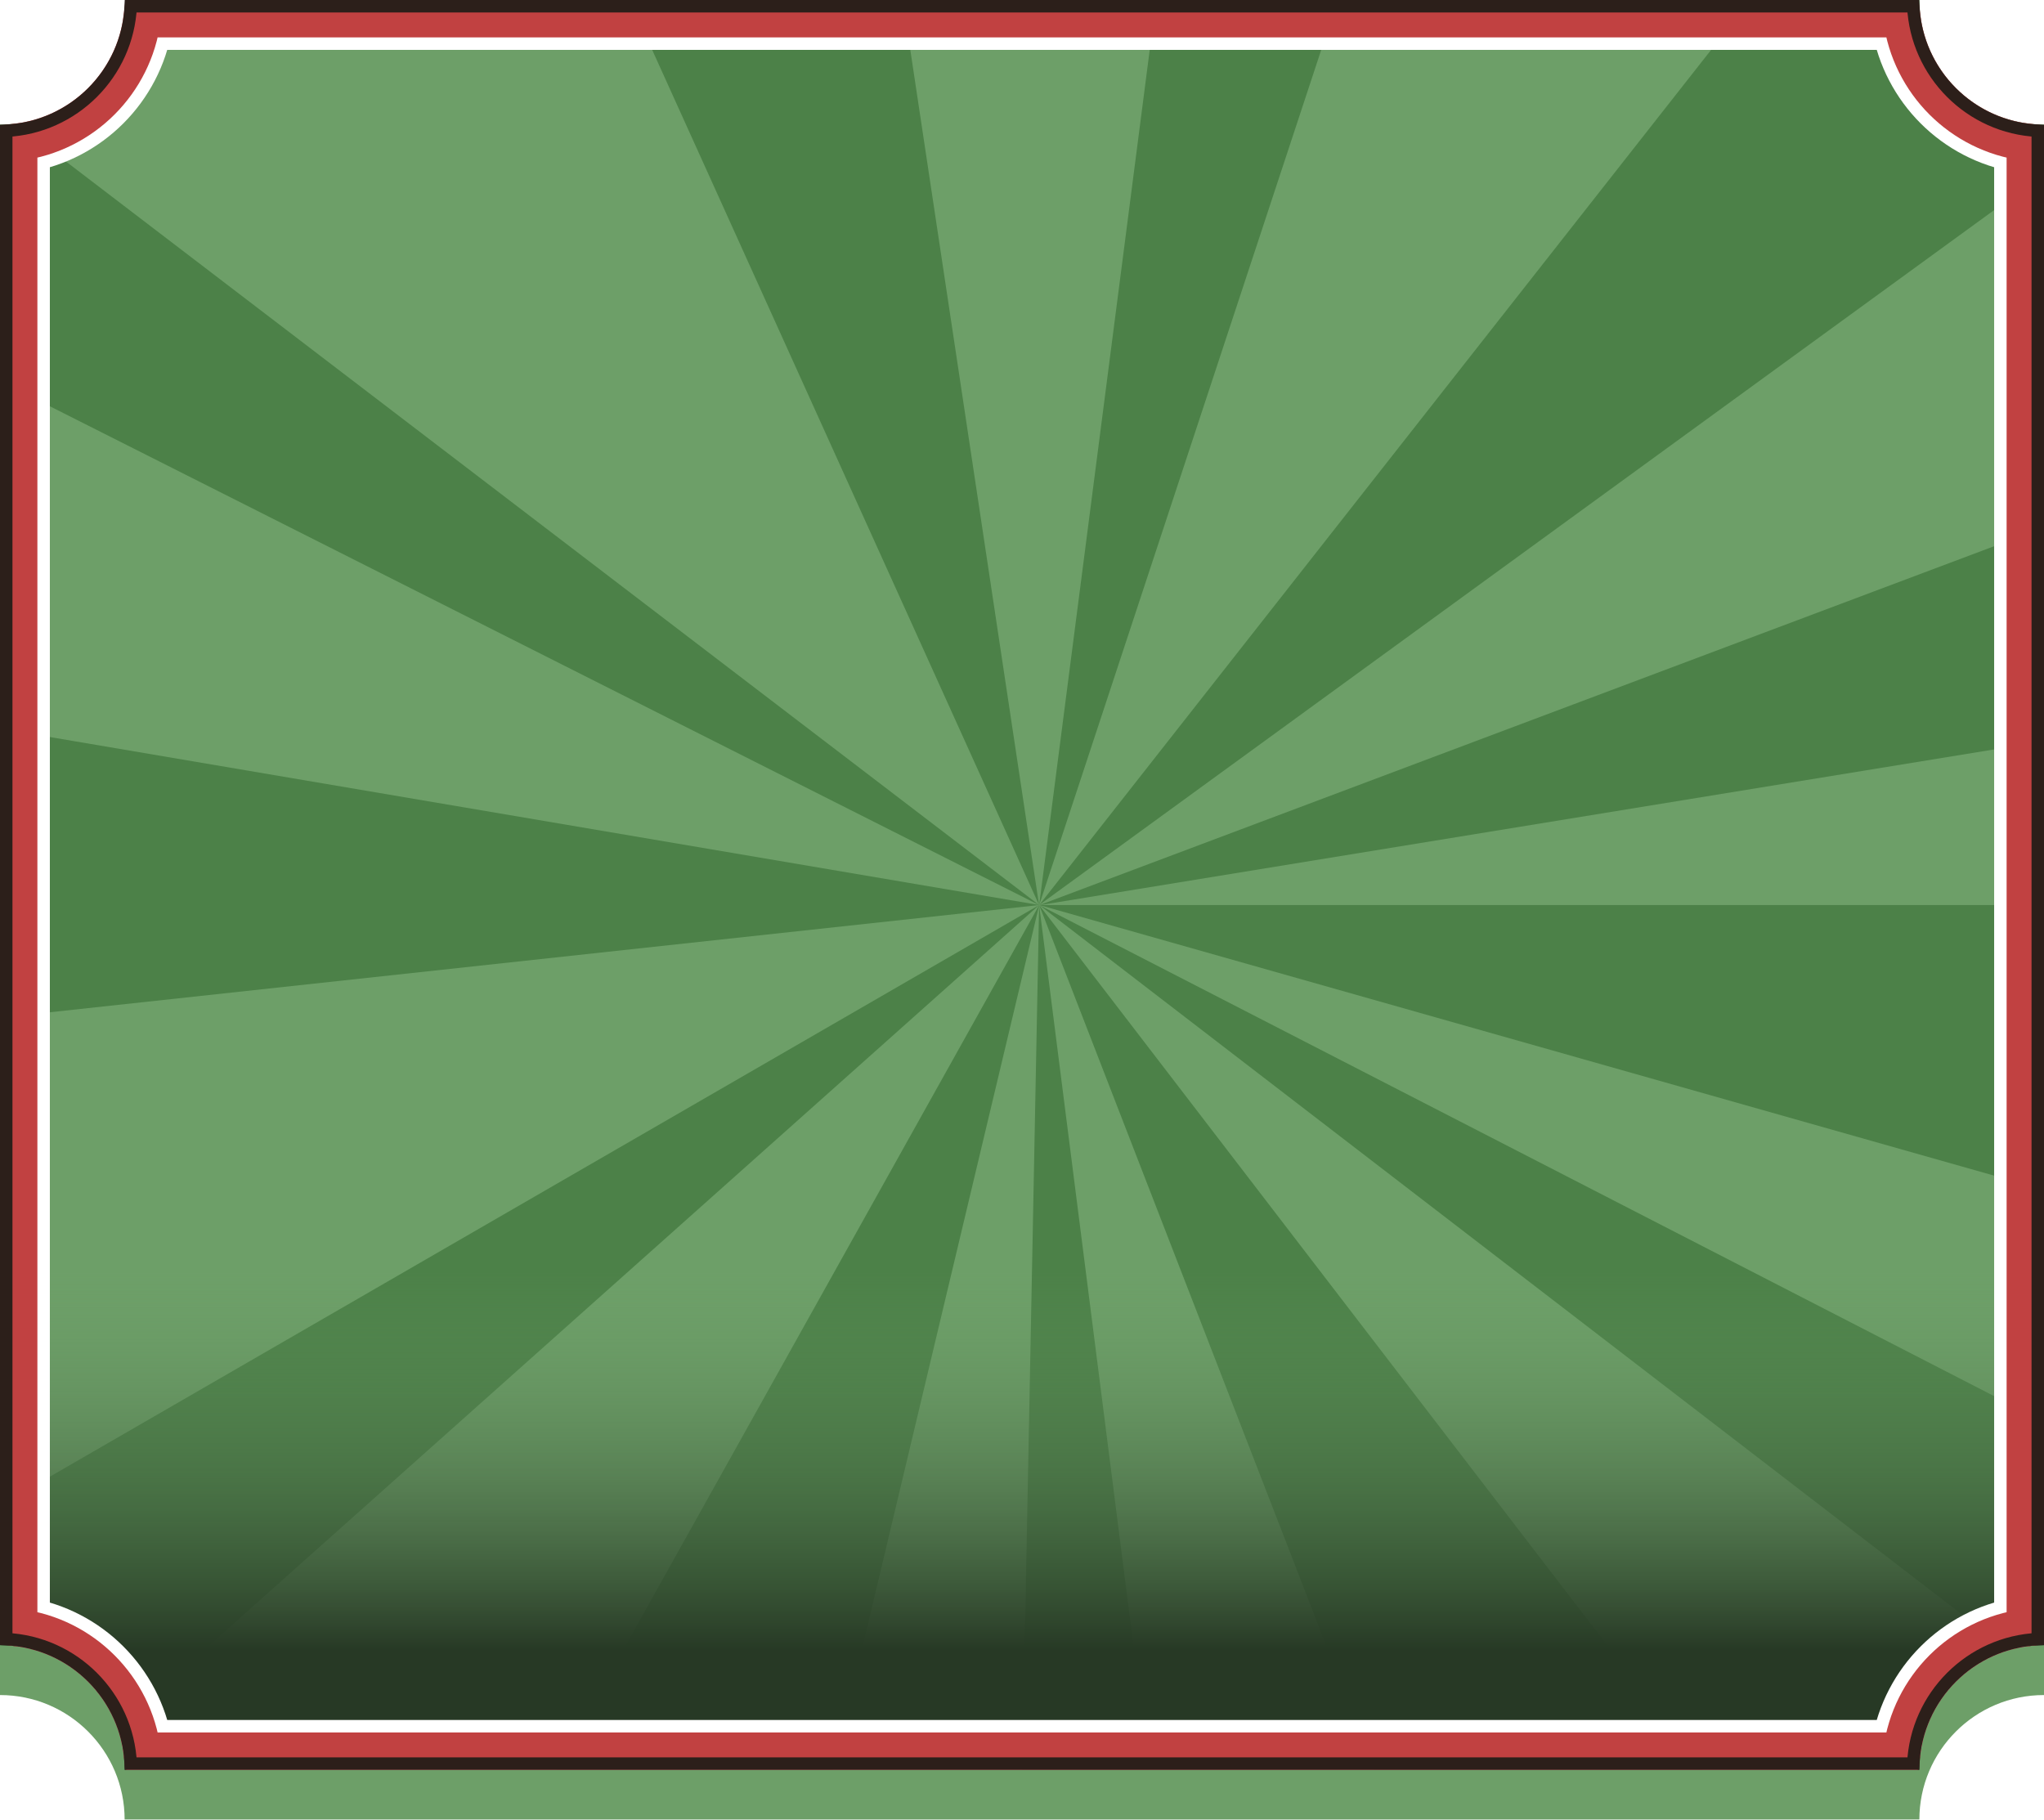 <svg width="164" height="146" viewBox="0 0 164 146" fill="none" xmlns="http://www.w3.org/2000/svg">
<g filter="url(#filter0_d_2873_43035)">
<path d="M154 0C154 5.523 158.477 10 164 10V132C158.477 132 154 136.477 154 142H10C10 136.477 5.523 132 0 132L0 10C5.523 10 10 5.523 10 0H154Z" fill="#6D9F68"/>
</g>
<path d="M83.377 72.623V72.637L92.208 142H82.02L83.373 72.655L66.853 142H44.635L83.373 72.629L83.377 72.619V72.615L9.405 138.598C8.013 134.75 4.328 132 0 132V120.791L83.377 72.615L92.765 0H107.328L83.377 72.623ZM164 59.477L83.46 72.615H164V95.46L83.409 72.619L83.399 72.623L164 114.075V132C163.012 132 162.058 132.144 161.157 132.411L83.399 72.623H83.385L136.623 142H110.269L83.381 72.619V72.616L83.385 72.623L83.395 72.619L83.392 72.615H83.413L164 42.321V59.477ZM83.367 72.609L83.377 72.615L0 81.651V58.456L83.353 72.609L0 30.579V10C0.442 10 0.878 9.968 1.305 9.912L83.363 72.609H83.367L50.518 0H72.435L83.367 72.609ZM154 0C154 5.523 158.477 10 164 10V13.945L83.389 72.607L140.434 0H154Z" fill="#4C8148"/>
<path d="M164 132C158.477 132 154 136.477 154 142H10C10 136.477 5.523 132 0 132V102H164V132Z" fill="url(#paint0_linear_2873_43035)"/>
<path d="M152.167 2C153.01 7.025 156.975 10.989 162 11.832V130.167C156.975 131.01 153.01 134.975 152.167 140H11.833C10.99 134.975 7.025 131.01 2 130.167V11.832C7.025 10.989 10.99 7.025 11.833 2H152.167Z" stroke="white" stroke-width="4"/>
<path d="M152.601 1.5C153.272 6.651 157.349 10.727 162.5 11.398V130.601C157.349 131.272 153.272 135.349 152.601 140.5H11.399C10.728 135.349 6.651 131.272 1.5 130.601V11.398C6.651 10.727 10.728 6.651 11.399 1.5H152.601Z" stroke="#C14141" stroke-width="3"/>
<path d="M153.513 0.5C153.766 5.901 158.099 10.234 163.5 10.487V131.512C158.099 131.765 153.766 136.099 153.513 141.5H10.487C10.234 136.099 5.901 131.765 0.5 131.512V10.487C5.901 10.234 10.234 5.901 10.487 0.5H153.513Z" stroke="#2C1F1A"/>
<defs>
<filter id="filter0_d_2873_43035" x="0" y="0" width="164" height="146" filterUnits="userSpaceOnUse" color-interpolation-filters="sRGB">
<feFlood flood-opacity="0" result="BackgroundImageFix"/>
<feColorMatrix in="SourceAlpha" type="matrix" values="0 0 0 0 0 0 0 0 0 0 0 0 0 0 0 0 0 0 127 0" result="hardAlpha"/>
<feOffset dy="4"/>
<feComposite in2="hardAlpha" operator="out"/>
<feColorMatrix type="matrix" values="0 0 0 0 0.173 0 0 0 0 0.122 0 0 0 0 0.102 0 0 0 1 0"/>
<feBlend mode="normal" in2="BackgroundImageFix" result="effect1_dropShadow_2873_43035"/>
<feBlend mode="normal" in="SourceGraphic" in2="effect1_dropShadow_2873_43035" result="shape"/>
</filter>
<linearGradient id="paint0_linear_2873_43035" x1="83" y1="142" x2="83" y2="102" gradientUnits="userSpaceOnUse">
<stop offset="0.24" stop-color="#273925"/>
<stop offset="1" stop-color="#6D9F68" stop-opacity="0"/>
</linearGradient>
</defs>
</svg>
